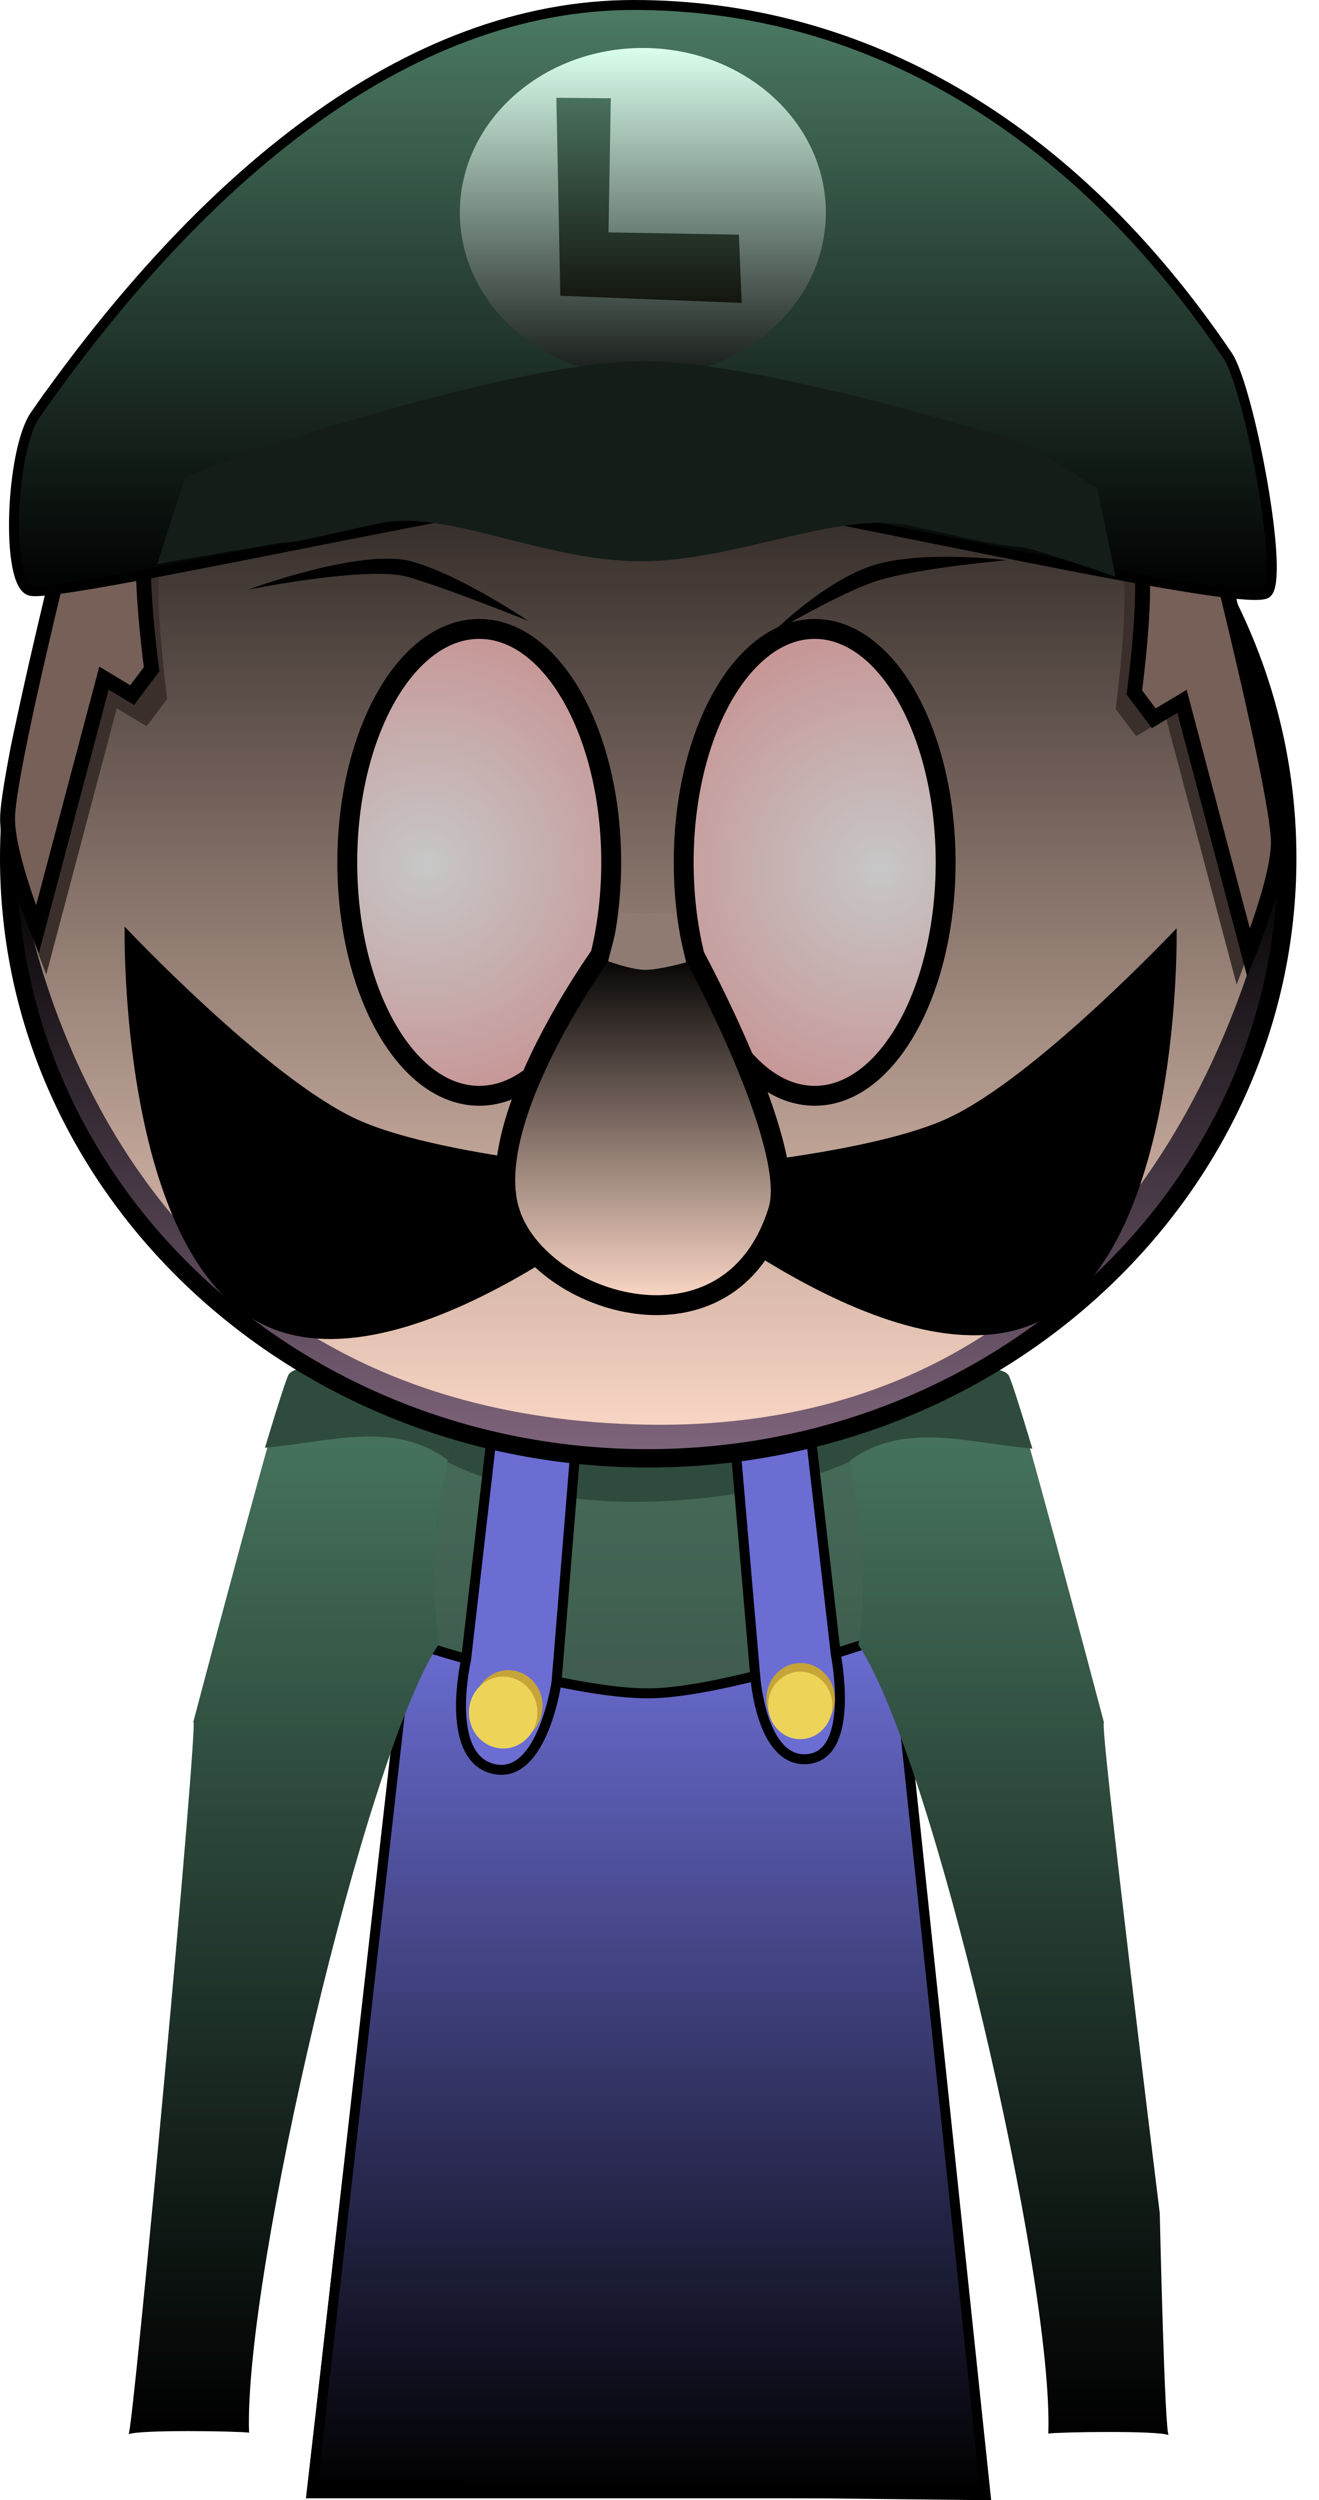 <svg version="1.1" xmlns="http://www.w3.org/2000/svg" xmlns:xlink="http://www.w3.org/1999/xlink" width="132.745" height="251.496" viewBox="0,0,132.745,251.496"><defs><linearGradient x1="319.923" y1="175.459" x2="319.923" y2="307.459" gradientUnits="userSpaceOnUse" id="color-1"><stop offset="0" stop-color="#4c7b64"/><stop offset="1" stop-color="#2b2b2b"/></linearGradient><linearGradient x1="320.082" y1="221.496" x2="320.082" y2="308.146" gradientUnits="userSpaceOnUse" id="color-2"><stop offset="0" stop-color="#6b6dd3"/><stop offset="1" stop-color="#000000"/></linearGradient><linearGradient x1="355.96" y1="194.557" x2="355.96" y2="302.12" gradientUnits="userSpaceOnUse" id="color-3"><stop offset="0" stop-color="#4b7b64"/><stop offset="1" stop-color="#000000"/></linearGradient><linearGradient x1="284.132" y1="194.469" x2="284.132" y2="302.026" gradientUnits="userSpaceOnUse" id="color-4"><stop offset="0" stop-color="#4b7b64"/><stop offset="1" stop-color="#000000"/></linearGradient><linearGradient x1="320" y1="83.657" x2="320" y2="203.77" gradientUnits="userSpaceOnUse" id="color-5"><stop offset="0" stop-color="#000000"/><stop offset="1" stop-color="#ffdac9"/></linearGradient><linearGradient x1="319.923" y1="143.513" x2="319.923" y2="202.924" gradientUnits="userSpaceOnUse" id="color-6"><stop offset="0" stop-color="#000000"/><stop offset="1" stop-color="#7e647b"/></linearGradient><radialGradient cx="297.585" cy="144.057" r="23.481" gradientUnits="userSpaceOnUse" id="color-7"><stop offset="0" stop-color="#c7c7c7"/><stop offset="1" stop-color="#c79797"/></radialGradient><radialGradient cx="343.335" cy="144.557" r="23.481" gradientUnits="userSpaceOnUse" id="color-8"><stop offset="0" stop-color="#c7c7c7"/><stop offset="1" stop-color="#c79797"/></radialGradient><linearGradient x1="319.465" y1="57.656" x2="319.465" y2="117.006" gradientUnits="userSpaceOnUse" id="color-9"><stop offset="0" stop-color="#4c7b64"/><stop offset="1" stop-color="#000000"/></linearGradient><linearGradient x1="319.459" y1="61.983" x2="319.459" y2="95.082" gradientUnits="userSpaceOnUse" id="color-10"><stop offset="0" stop-color="#daffed"/><stop offset="1" stop-color="#161a18"/></linearGradient><linearGradient x1="320.081" y1="66.991" x2="320.081" y2="87.627" gradientUnits="userSpaceOnUse" id="color-11"><stop offset="0" stop-color="#49705e"/><stop offset="1" stop-color="#13160e"/></linearGradient><linearGradient x1="319.474" y1="152.732" x2="319.474" y2="188.442" gradientUnits="userSpaceOnUse" id="color-12"><stop offset="0" stop-color="#000000"/><stop offset="1" stop-color="#ffdac9"/></linearGradient></defs><g transform="translate(-254.763,-57.156)"><g data-paper-data="{&quot;isPaintingLayer&quot;:true}" stroke-linecap="butt" stroke-linejoin="miter" stroke-miterlimit="10" stroke-dasharray="" stroke-dashoffset="0" style="mix-blend-mode: normal"><path d="M286.673,307.459l15.143,-131.842l37.783,-0.158l13.574,132z" fill="url(#color-1)" fill-rule="nonzero" stroke="#000000" stroke-width="2"/><path d="M299.54,204.072l3.121,-26.328l35.831,-0.142l2.767,26.106c0,0 -7.515,4.196 -21.559,4.51c-12.485,0.279 -20.16,-4.146 -20.16,-4.146z" fill="#2f4b3d" fill-rule="nonzero" stroke="#000000" stroke-width="0"/><path d="M286.203,307.396l9.625,-85.15c0,0 16.14,5.367 24.415,5.24c8.054,-0.123 24.591,-5.99 24.591,-5.99l9.125,86.65z" fill="url(#color-2)" fill-rule="nonzero" stroke="#000000" stroke-width="1"/><path d="M330.777,225.843l-2.722,-31.573l7.331,-1.111l3.5,30.462c0,0 1.98,9.946 -2.774,10.473c-4.72,0.523 -5.334,-8.251 -5.334,-8.251z" data-paper-data="{&quot;index&quot;:null}" fill="#6b6dd3" fill-rule="nonzero" stroke="#000000" stroke-width="1"/><path d="M301.666,224.121l3.5,-30.462l8.219,0.556l-2.611,32.129c0,0 -1.388,9.703 -6.189,8.778c-5.226,-1.007 -2.919,-11.001 -2.919,-11.001z" fill="#6b6dd3" fill-rule="nonzero" stroke="#000000" stroke-width="1"/><path d="M338.785,228.053c0,1.996 -1.543,3.614 -3.446,3.614c-1.903,0 -3.446,-1.618 -3.446,-3.614c0,-1.996 1.543,-3.614 3.446,-3.614c1.903,0 3.446,1.618 3.446,3.614z" fill="#c6a438" fill-rule="nonzero" stroke="none" stroke-width="0"/><path d="M309.374,228.77c0,1.996 -1.543,3.614 -3.446,3.614c-1.903,0 -3.446,-1.618 -3.446,-3.614c0,-1.996 1.543,-3.614 3.446,-3.614c1.903,0 3.446,1.618 3.446,3.614z" fill="#c6a438" fill-rule="nonzero" stroke="none" stroke-width="0"/><path d="M308.849,229.42c0,1.996 -1.543,3.614 -3.446,3.614c-1.903,0 -3.446,-1.618 -3.446,-3.614c0,-1.996 1.543,-3.614 3.446,-3.614c1.903,0 3.446,1.618 3.446,3.614z" fill="#edd459" fill-rule="nonzero" stroke="none" stroke-width="0"/><path d="M338.537,228.701c0,1.875 -1.449,3.395 -3.237,3.395c-1.788,0 -3.237,-1.52 -3.237,-3.395c0,-1.875 1.449,-3.395 3.237,-3.395c1.788,0 3.237,1.52 3.237,3.395z" fill="#edd459" fill-rule="nonzero" stroke="none" stroke-width="0"/><path d="M341.611,194.557c0.906,1.442 13.276,-0.944 14.535,0.889c0.319,-0.594 9.301,33.378 9.728,35c-0.593,-0.963 5.608,49.333 5.608,49.333c0,0 0.508,22.797 0.916,22.333c-0.888,-0.49 -11.188,-0.324 -12.131,-0.167c0.531,-15.625 -11.715,-68.291 -19.112,-79.333c2.254,-15.345 -5.01,-26.281 0.458,-28.056z" fill="url(#color-3)" fill-rule="evenodd" stroke="none" stroke-width="1"/><path d="M341.521,194.595c0.916,1.348 13.412,-0.882 14.684,0.831c0.104,-0.179 1.119,3.004 2.46,7.449c-6.172,-0.52 -13.014,-2.827 -18.353,1.218c-0.007,0.005 -0.014,0.011 -0.021,0.016c-0.982,-5.21 -1.761,-8.616 1.229,-9.514z" fill="#2f4b3d" fill-rule="nonzero" stroke="none" stroke-width="1"/><path d="M387.456,301.109c0.019,0.006 0.037,0.011 0.052,0.017c-0.017,0.013 -0.035,0.007 -0.052,-0.017z" fill="#2f4b3d" fill-rule="nonzero" stroke="none" stroke-width="1"/><path d="M298.939,222.524c-7.398,11.042 -19.643,63.708 -19.112,79.333c-0.943,-0.157 -11.243,-0.323 -12.131,0.167c0.408,0.464 7.116,-72.63 6.523,-71.667c0.427,-1.622 9.409,-35.594 9.728,-35c1.259,-1.833 13.628,0.553 14.535,-0.889c5.467,1.775 -1.796,12.711 0.458,28.056z" data-paper-data="{&quot;index&quot;:null}" fill="url(#color-4)" fill-rule="evenodd" stroke="none" stroke-width="1"/><path d="M298.571,194.506c2.99,0.898 2.211,4.304 1.229,9.514c-0.007,-0.005 -0.014,-0.011 -0.021,-0.016c-5.338,-4.045 -12.181,-1.738 -18.353,-1.218c1.342,-4.445 2.356,-7.628 2.46,-7.449c1.272,-1.713 13.768,0.517 14.684,-0.831z" data-paper-data="{&quot;index&quot;:null}" fill="#2f4b3d" fill-rule="nonzero" stroke="none" stroke-width="1"/><g><path d="M261.698,111.507c0.372,-1.956 0.798,-15.315 14.961,-28.037c7.647,-6.869 16.323,-16.669 37.903,-17.321c32.059,-0.511 43.95,11.089 52.161,19.807c11.262,11.956 11.9,22.719 14.378,27.968c0.252,0.533 -119.415,-2.359 -119.403,-2.418z" fill="#a8530c" fill-rule="nonzero" stroke="none" stroke-width="1.5"/><path d="M255.763,143.472c0,-21.151 11.601,-39.758 29.157,-50.521c1.085,-1.755 19.785,-9.187 33.309,-9.292c13.524,-0.104 26.063,2.902 35.964,8.757c18.051,10.674 30.044,29.55 30.044,51.056c0,33.302 -28.76,60.298 -64.237,60.298c-35.477,0 -64.237,-26.996 -64.237,-60.298z" fill="url(#color-5)" fill-rule="nonzero" stroke="#000000" stroke-width="2"/><path d="M256.486,143.526c0,-0.728 5.207,55.919 63.36,56.934c55.564,0.97 63.514,-57.953 63.514,-56.934c0,32.805 -28.402,59.398 -63.437,59.398c-35.035,0 -63.437,-26.594 -63.437,-59.398z" fill="url(#color-6)" fill-rule="nonzero" stroke="#000000" stroke-width="0"/><path d="M259.42,155.18c0,0 -3.175,-7.839 -3.175,-11.778c0,-6.029 9.419,-42.469 9.419,-42.469h9.525c0,0 -3.709,8.165 -4.34,12.814c-0.56,4.129 0.742,13.704 0.742,13.704l-2.071,2.756l-3.005,-1.805z" fill="#3a2f2b" fill-rule="nonzero" stroke="#000000" stroke-width="0"/><path d="M289.713,143.901c0,-12.968 5.946,-23.481 13.281,-23.481c7.335,0 13.281,10.513 13.281,23.481c0,12.968 -5.946,23.481 -13.281,23.481c-7.335,0 -13.281,-10.513 -13.281,-23.481z" fill="url(#color-7)" fill-rule="nonzero" stroke="#000000" stroke-width="2"/><path d="M258.523,150.669c0,0 -3,-7.407 -3,-11.129c0,-5.697 8.9,-40.129 8.9,-40.129h9c0,0 -3.505,7.715 -4.101,12.108c-0.529,3.901 0.701,12.949 0.701,12.949l-1.957,2.605l-2.839,-1.705z" fill="#766058" fill-rule="nonzero" stroke="#000000" stroke-width="1.5"/><path d="M336.752,167.382c-7.279,0 -13.181,-10.513 -13.181,-23.481c0,-12.968 5.901,-23.481 13.181,-23.481c7.279,0 13.181,10.513 13.181,23.481c0,12.968 -5.901,23.481 -13.181,23.481z" data-paper-data="{&quot;index&quot;:null}" fill="url(#color-8)" fill-rule="nonzero" stroke="#000000" stroke-width="2"/><path d="M279.702,116.48c0,0 11.5,-4.264 16.528,-2.839c5.029,1.425 11.695,5.972 11.695,5.972c0,0 -8.249,-3.328 -12.132,-4.429c-4.058,-1.15 -16.091,1.296 -16.091,1.296z" fill="#000000" fill-rule="nonzero" stroke="none" stroke-width="0"/><path d="M343.178,115.537c-3.854,1.198 -10.752,5.327 -10.752,5.327c0,0 5.284,-5.307 10.275,-6.858c4.991,-1.551 13.395,-0.499 13.395,-0.499c0,0 -8.891,0.778 -12.919,2.03z" data-paper-data="{&quot;index&quot;:null}" fill="#000000" fill-rule="nonzero" stroke="none" stroke-width="0"/><path d="M372.119,129.404l-3.005,1.805l-2.071,-2.756c0,0 1.302,-9.575 0.742,-13.704c-0.631,-4.649 -4.34,-12.814 -4.34,-12.814h9.525c0,0 9.419,36.44 9.419,42.469c0,3.939 -3.175,11.778 -3.175,11.778z" data-paper-data="{&quot;index&quot;:null}" fill="#3a2f2b" fill-rule="nonzero" stroke="#000000" stroke-width="0"/><path d="M373.719,127.702l-2.839,1.705l-1.957,-2.605c0,0 1.23,-9.048 0.701,-12.949c-0.596,-4.393 -4.101,-12.108 -4.101,-12.108h9c0,0 8.9,34.431 8.9,40.129c0,3.721 -3,11.129 -3,11.129z" data-paper-data="{&quot;index&quot;:null}" fill="#766058" fill-rule="nonzero" stroke="#000000" stroke-width="1.5"/><path d="M258.298,98.906c16.521,-23.643 37.271,-41.25 60.25,-41.25c22.937,0 43.937,11.905 59.75,35.25c2.199,3.247 5.882,22.838 3.891,23.947c-2.977,1.659 -55.285,-10.781 -63.391,-10.781c-8.439,0 -57.312,11.19 -60.923,10.525c-2.6,-0.479 -2.044,-14.162 0.423,-17.692z" fill="url(#color-9)" fill-rule="nonzero" stroke="#000000" stroke-width="1"/><path d="M337.876,78.532c0,9.14 -8.245,16.55 -18.417,16.55c-10.171,0 -18.417,-7.409 -18.417,-16.55c0,-9.14 8.245,-16.55 18.417,-16.55c10.171,0 18.417,7.409 18.417,16.55z" fill="url(#color-10)" fill-rule="nonzero" stroke="none" stroke-width="0"/><path d="M270.572,113.906l2.833,-8.786c0,0 8.382,-3.224 9.036,-3.408c4.88,-1.378 25.703,-8.211 37.13,-8.211c11.036,0 32.309,6.511 38.017,8.085c0.951,0.262 7.626,4.748 7.626,4.748l1.821,8.833c0,0 -8.718,-2.999 -9.518,-2.997c-1.889,0.005 -5.825,-0.957 -10.945,-2.095c-7.413,-1.647 -17.474,3.508 -27.234,3.535c-9.946,0.028 -19.584,-5.301 -26.479,-3.804c-4.753,1.032 -8.123,1.902 -9.2,1.905c-0.728,0.002 -13.089,2.194 -13.089,2.194z" fill="#141d18" fill-rule="nonzero" stroke="#000000" stroke-width="0"/><path d="M329.406,87.627l-18.25,-0.721l-0.401,-19.915l5.48,0.051l-0.231,13.489l13.121,0.231z" data-paper-data="{&quot;index&quot;:null}" fill="url(#color-11)" fill-rule="evenodd" stroke="none" stroke-width="1"/><path d="M321.588,175.287c0,0 -25.154,22.086 -40.055,15.244c-14.901,-6.842 -14.227,-40.167 -14.227,-40.167c0,0 14.333,15.229 23.385,19.386c9.041,4.151 30.897,5.537 30.897,5.537z" fill="#000000" fill-rule="nonzero" stroke="none" stroke-width="0"/><path d="M350.1,169.663c8.934,-4.102 23.079,-19.132 23.079,-19.132c0,0 0.665,32.889 -14.041,39.641c-14.706,6.752 -39.531,-15.045 -39.531,-15.045c0,0 21.569,-1.368 30.492,-5.465z" data-paper-data="{&quot;index&quot;:null}" fill="#000000" fill-rule="nonzero" stroke="none" stroke-width="0"/><path d="M306.09,179.133c-3.039,-9.312 9.444,-26.4 9.444,-26.4c0,0 2.918,0.382 4.391,0.431c1.556,0.051 4.487,-0.353 4.487,-0.353c0,0 10.694,19.545 8.667,26.1c-4.788,15.486 -23.95,9.534 -26.989,0.222z" fill="url(#color-12)" fill-rule="nonzero" stroke="#000000" stroke-width="2"/><g fill="#000000" fill-rule="nonzero" stroke="none" stroke-width="1" font-family="Inter, -apple-system, BlinkMacSystemFont, &quot;Segoe UI&quot;, Roboto, Oxygen, Ubuntu, Cantarell, &quot;Fira Sans&quot;, &quot;Droid Sans&quot;, &quot;Helvetica Neue&quot;, sans-serif, emoji" font-weight="400" font-size="16" text-anchor="start"/><g data-paper-data="{&quot;index&quot;:null}" fill="#000000" fill-rule="nonzero" stroke="none" stroke-width="1" font-family="Inter, -apple-system, BlinkMacSystemFont, &quot;Segoe UI&quot;, Roboto, Oxygen, Ubuntu, Cantarell, &quot;Fira Sans&quot;, &quot;Droid Sans&quot;, &quot;Helvetica Neue&quot;, sans-serif, emoji" font-weight="400" font-size="16" text-anchor="start"/><path d="M315.961,153.847l1.267,-4.928l5.467,0.2l1.123,4.841c0,0 -2.839,0.796 -4.258,0.75c-1.33,-0.043 -3.598,-0.863 -3.598,-0.863z" fill="#907b72" fill-rule="nonzero" stroke="#000000" stroke-width="0"/></g></g></g></svg>